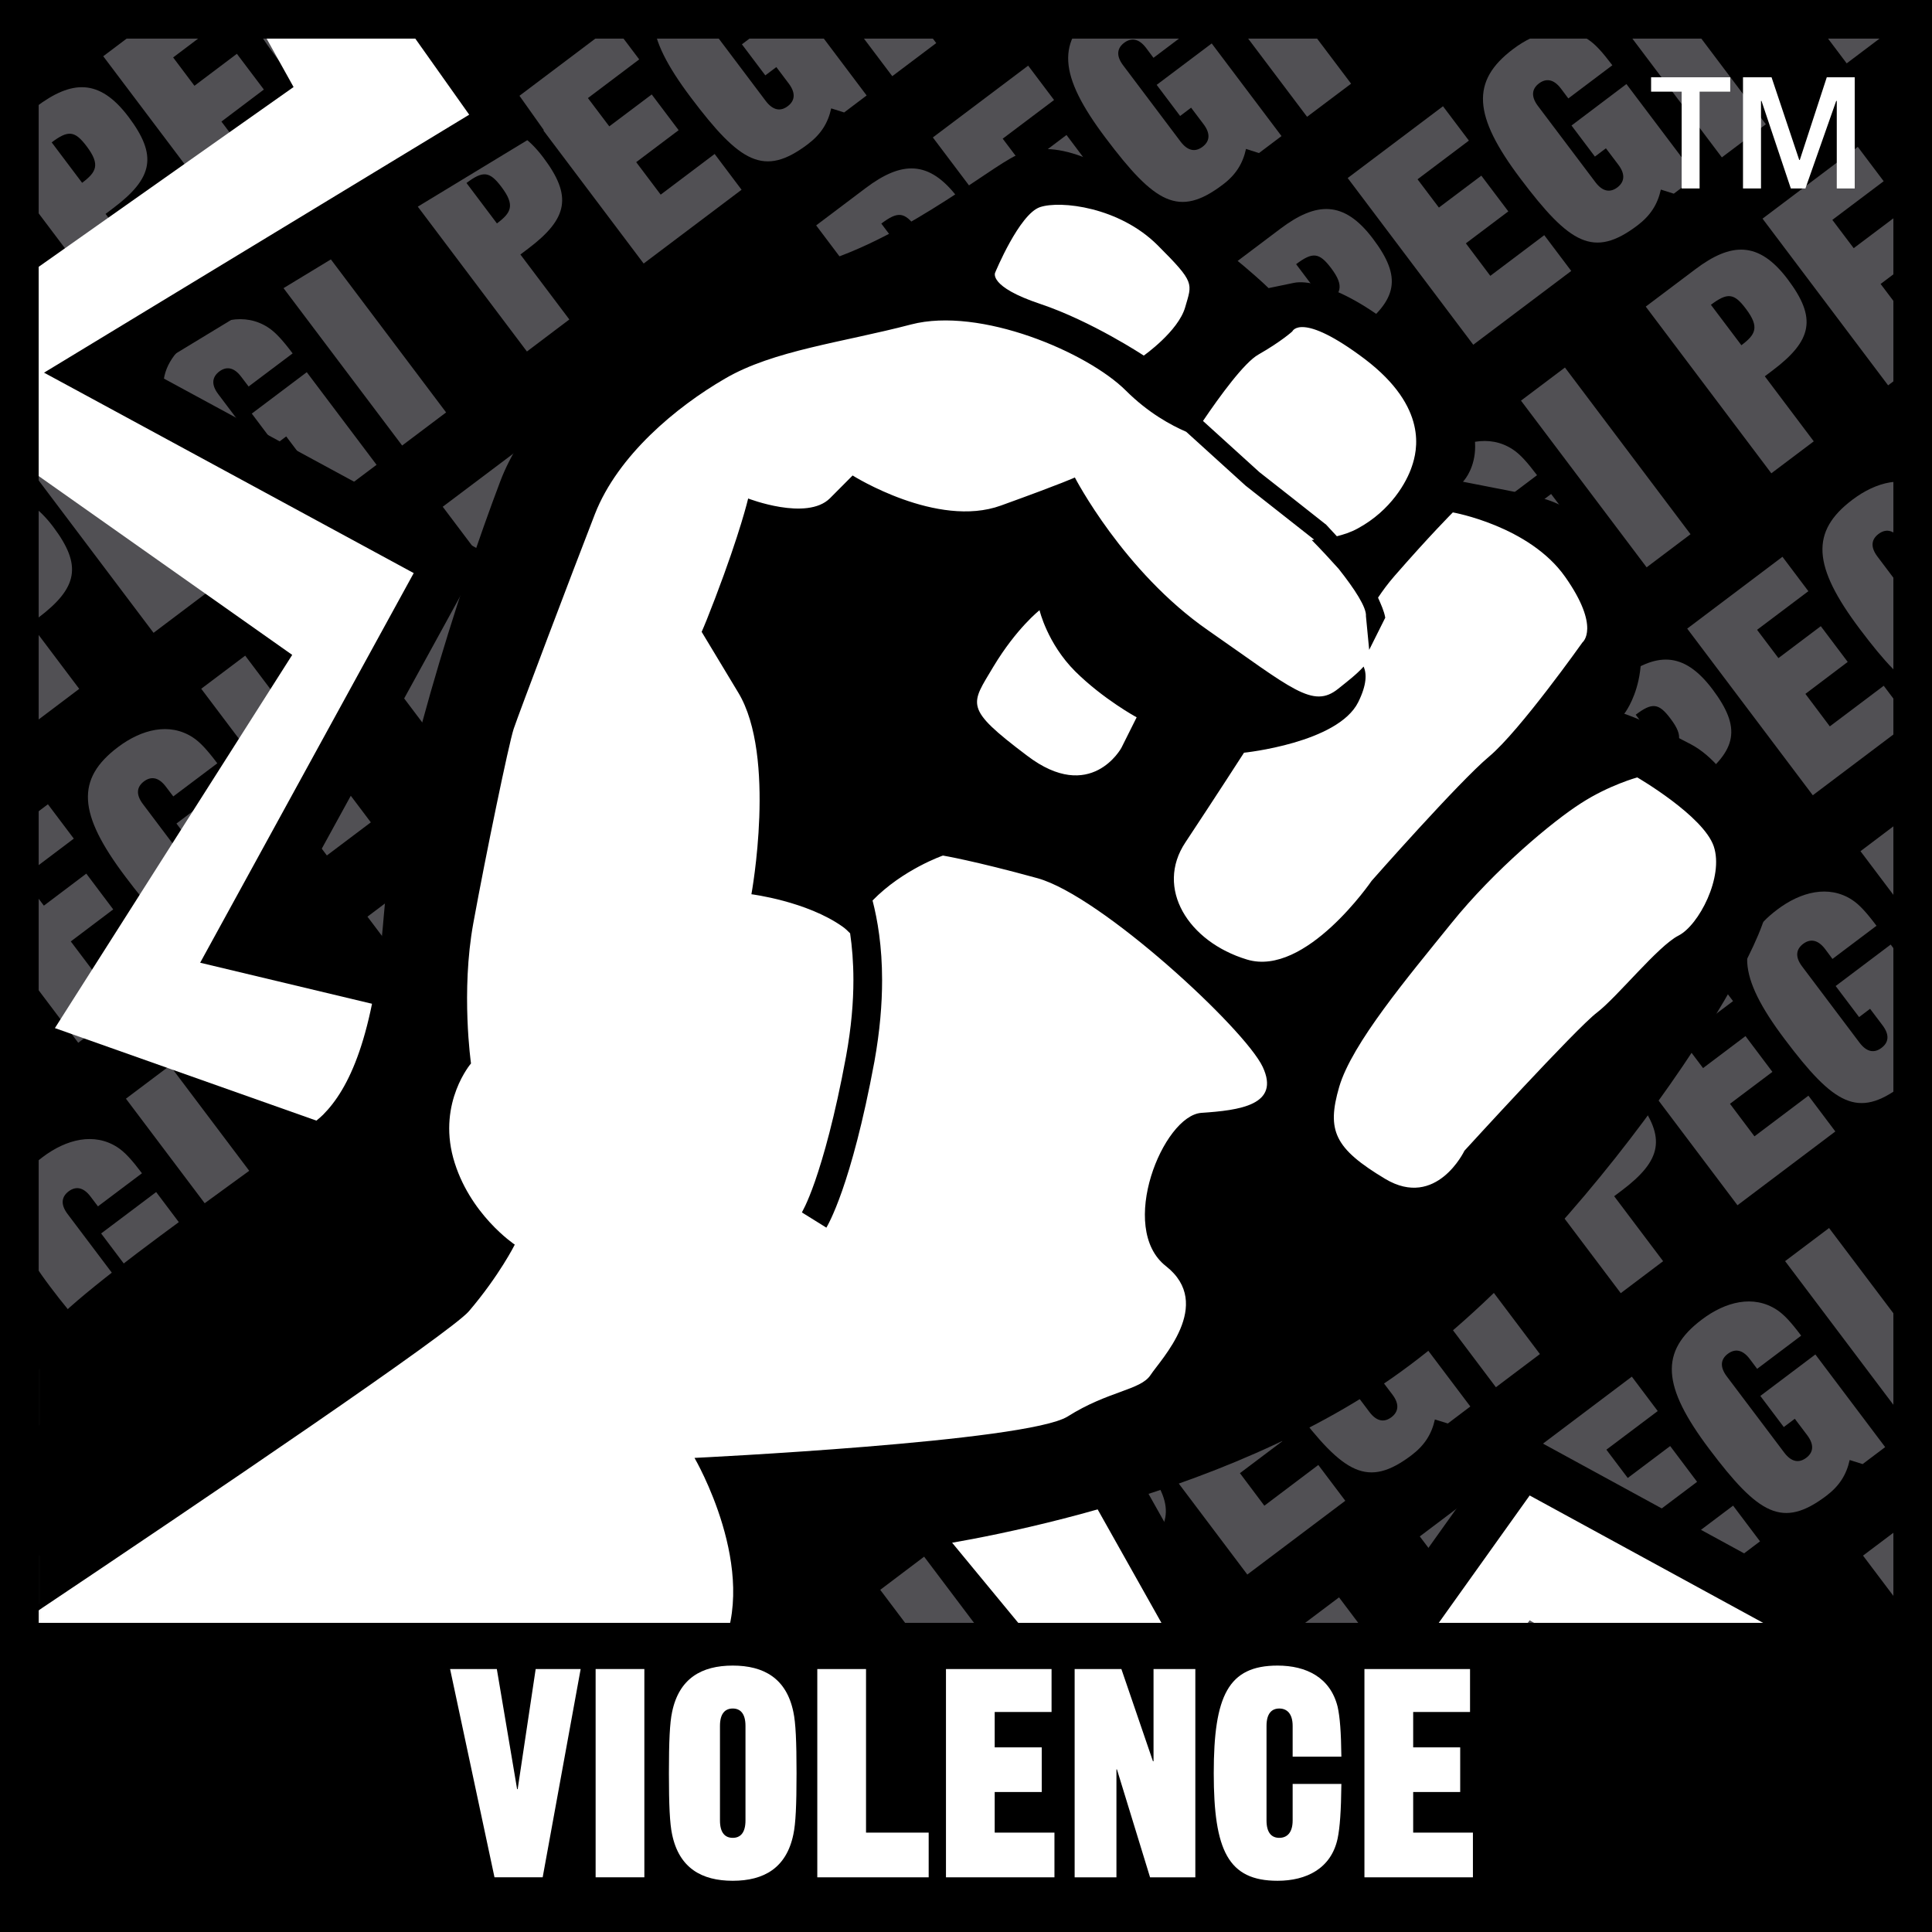 <svg width="166" height="166" viewBox="0 0 166 166" fill="none" xmlns="http://www.w3.org/2000/svg">
<rect x="0" y="0" width="166" height="166" fill="#808080" stroke="none"/>
<g clip-path="url(#clip0_14_507)">
<path d="M166 166H0V0H166V166Z" fill="black"/>
<path d="M0.015 33.959L2.689 31.943L0.015 28.395V33.959Z" fill="#515054"/>
<mask id="mask0_14_507" style="mask-type:luminance" maskUnits="userSpaceOnUse" x="0" y="0" width="166" height="166">
<path d="M0.014 166H165.99V0.024H0.014V166Z" fill="white"/>
</mask>
<g mask="url(#mask0_14_507)">
<path d="M7.056 15.708C8.271 14.791 8.647 14.166 7.446 12.57C6.421 11.214 5.86 11.17 4.44 12.233L7.056 15.708ZM9.637 26.713L-1.157 12.39L3.093 9.183C6.153 6.88 8.53 6.714 11.043 10.042C13.537 13.356 13.185 15.279 9.725 17.885L9.071 18.378L13.278 23.96L9.637 26.713Z" fill="#515054"/>
<path d="M19.665 19.151L8.87 4.833L17.059 -1.34L19.284 1.612L14.877 4.936L16.707 7.371L20.353 4.623L22.671 7.693L19.025 10.445L21.129 13.237L25.765 9.743L28.078 12.812L19.665 19.151Z" fill="#515054"/>
<path d="M30.15 5.184C30.794 6.043 31.458 6.077 32.043 5.638C32.629 5.199 32.775 4.55 32.131 3.691L31.062 2.276L30.116 2.988L28.105 0.314L32.829 -3.244L38.827 4.716L36.889 6.17L35.777 5.823C35.503 7.092 34.888 8.058 33.766 8.908C30.008 11.733 27.964 10.523 23.713 4.877C19.638 -0.53 19.443 -3.507 23.084 -6.255C25.109 -7.777 27.5 -8.392 29.506 -7.089C30.13 -6.684 30.74 -6.016 31.614 -4.859L27.832 -2.014L27.197 -2.848C26.553 -3.707 25.894 -3.737 25.309 -3.297C24.723 -2.858 24.572 -2.214 25.221 -1.36L30.15 5.184Z" fill="#515054"/>
<path d="M41.024 3.057L30.229 -11.266L34.011 -14.111L44.801 0.212L41.024 3.057Z" fill="#515054"/>
<path d="M0.585 50.931C1.8 50.013 2.175 49.389 0.975 47.793C-0.05 46.436 -0.611 46.392 -2.031 47.456L0.585 50.931ZM3.166 61.935L-7.629 47.612L-3.378 44.406C-0.318 42.098 2.058 41.937 4.572 45.265C7.065 48.579 6.714 50.501 3.249 53.107L2.6 53.6L6.807 59.188L3.166 61.935Z" fill="#515054"/>
</g>
<path d="M13.193 54.373L2.399 40.055L10.587 33.882L12.813 36.835L8.406 40.158L10.241 42.593L13.886 39.846L16.199 42.915L12.554 45.667L14.657 48.459L19.288 44.965L21.602 48.034L13.193 54.373Z" fill="#515054"/>
<mask id="mask1_14_507" style="mask-type:luminance" maskUnits="userSpaceOnUse" x="0" y="0" width="166" height="166">
<path d="M0.014 166H165.99V0.024H0.014V166Z" fill="white"/>
</mask>
<g mask="url(#mask1_14_507)">
<path d="M23.679 40.407C24.328 41.261 24.986 41.3 25.572 40.861C26.158 40.422 26.304 39.773 25.66 38.914L24.591 37.498L23.644 38.211L21.634 35.537L26.358 31.979L32.355 39.938L30.418 41.393L29.305 41.046C29.032 42.315 28.417 43.281 27.295 44.13C23.537 46.956 21.492 45.746 17.242 40.099C13.167 34.692 12.972 31.716 16.612 28.968C18.637 27.446 21.029 26.831 23.034 28.134C23.659 28.539 24.269 29.207 25.143 30.364L21.361 33.209L20.726 32.374C20.082 31.515 19.423 31.481 18.838 31.921C18.257 32.365 18.101 33.009 18.75 33.863L23.679 40.407Z" fill="#515054"/>
<path d="M34.553 38.28L23.758 23.957L27.54 21.107L38.33 35.435L34.553 38.28Z" fill="#515054"/>
<path d="M42.697 19.197C43.912 18.284 44.288 17.655 43.083 16.059C42.063 14.702 41.501 14.658 40.081 15.722L42.697 19.197ZM45.274 30.201L34.484 15.879L38.734 12.672C41.794 10.369 44.171 10.203 46.684 13.536C49.178 16.845 48.826 18.767 45.361 21.378L44.712 21.866L48.919 27.449L45.274 30.201Z" fill="#515054"/>
<path d="M55.303 22.643L44.513 8.32L52.697 2.152L54.922 5.104L50.515 8.427L52.35 10.858L55.996 8.115L58.309 11.185L54.663 13.932L56.767 16.724L61.403 13.229L63.716 16.304L55.303 22.643Z" fill="#515054"/>
<path d="M65.791 8.672C66.44 9.531 67.099 9.565 67.68 9.126C68.27 8.687 68.416 8.038 67.772 7.179L66.704 5.763L65.757 6.476L63.746 3.807L68.47 0.244L74.463 8.203L72.53 9.663L71.418 9.311C71.144 10.58 70.529 11.546 69.402 12.395C65.649 15.226 63.605 14.011 59.354 8.369C55.279 2.957 55.079 -0.019 58.725 -2.762C60.75 -4.289 63.141 -4.904 65.147 -3.601C65.771 -3.196 66.376 -2.528 67.25 -1.371L63.473 1.479L62.839 0.639C62.194 -0.22 61.535 -0.249 60.95 0.19C60.364 0.63 60.213 1.274 60.862 2.128L65.791 8.672Z" fill="#515054"/>
<path d="M76.665 6.546L65.87 -7.777L69.653 -10.622L80.442 3.701L76.665 6.546Z" fill="#515054"/>
<path d="M-5.887 86.152C-4.672 85.235 -4.296 84.61 -5.497 83.014C-6.521 81.653 -7.083 81.614 -8.498 82.678L-5.887 86.152ZM-3.305 97.157L-14.1 82.834L-9.85 79.628C-6.79 77.319 -4.413 77.158 -1.9 80.487C0.594 83.8 0.242 85.723 -3.222 88.329L-3.872 88.822L0.34 94.404L-3.305 97.157Z" fill="#515054"/>
<path d="M6.722 89.596L-4.073 75.277L4.116 69.104L6.341 72.056L1.934 75.38L3.769 77.815L7.415 75.063L9.728 78.137L6.082 80.889L8.186 83.676L12.822 80.182L15.135 83.256L6.722 89.596Z" fill="#515054"/>
<path d="M17.207 75.628C17.856 76.482 18.515 76.521 19.096 76.077C19.686 75.638 19.833 74.993 19.188 74.135L18.12 72.719L17.173 73.432L15.162 70.758L19.886 67.2L25.884 75.159L23.947 76.614L22.839 76.262C22.561 77.536 21.946 78.502 20.823 79.347C17.066 82.177 15.021 80.967 10.77 75.32C6.695 69.913 6.5 66.936 10.141 64.189C12.166 62.666 14.557 62.051 16.563 63.355C17.188 63.76 17.798 64.428 18.671 65.585L14.889 68.43L14.255 67.595C13.611 66.736 12.952 66.702 12.366 67.141C11.78 67.585 11.629 68.225 12.278 69.084L17.207 75.628Z" fill="#515054"/>
<path d="M28.085 73.502L17.29 59.179L21.067 56.334L31.862 70.657L28.085 73.502Z" fill="#515054"/>
<path d="M36.225 54.42C37.441 53.502 37.816 52.878 36.616 51.282C35.591 49.925 35.03 49.881 33.615 50.945L36.225 54.42ZM38.807 65.424L28.012 51.101L32.263 47.895C35.323 45.587 37.699 45.426 40.212 48.754C42.706 52.068 42.355 53.99 38.895 56.601L38.241 57.089L42.452 62.672L38.807 65.424Z" fill="#515054"/>
<path d="M48.834 57.863L38.04 43.54L46.233 37.372L48.454 40.324L44.047 43.647L45.882 46.083L49.528 43.33L51.841 46.405L48.195 49.157L50.299 51.944L54.935 48.449L57.248 51.524L48.834 57.863Z" fill="#515054"/>
<path d="M59.319 43.896C59.968 44.75 60.627 44.789 61.213 44.345C61.798 43.905 61.95 43.261 61.301 42.402L60.232 40.987L59.285 41.7L57.275 39.025L61.999 35.468L67.996 43.427L66.064 44.881L64.951 44.53C64.673 45.804 64.058 46.77 62.936 47.614C59.178 50.445 57.133 49.234 52.883 43.588C48.808 38.181 48.613 35.204 52.253 32.457C54.278 30.934 56.67 30.319 58.675 31.622C59.3 32.027 59.91 32.696 60.783 33.852L57.001 36.698L56.372 35.863C55.723 35.004 55.064 34.97 54.478 35.409C53.898 35.853 53.742 36.493 54.391 37.352L59.319 43.896Z" fill="#515054"/>
<path d="M70.194 41.768L59.399 27.445L63.181 24.595L73.976 38.923L70.194 41.768Z" fill="#515054"/>
<path d="M78.335 22.685C79.555 21.772 79.925 21.143 78.725 19.547C77.7 18.19 77.144 18.146 75.724 19.21L78.335 22.685ZM80.916 33.689L70.126 19.366L74.377 16.16C77.437 13.857 79.813 13.691 82.322 17.024C84.82 20.332 84.469 22.255 80.999 24.861L80.35 25.354L84.561 30.937L80.916 33.689Z" fill="#515054"/>
<path d="M90.947 26.132L80.152 11.809L88.341 5.64L90.566 8.593L86.154 11.916L87.989 14.347L91.635 11.599L93.948 14.674L90.302 17.421L92.411 20.207L97.042 16.718L99.355 19.793L90.947 26.132Z" fill="#515054"/>
<path d="M101.432 12.161C102.081 13.02 102.735 13.054 103.321 12.615C103.911 12.175 104.058 11.526 103.409 10.668L102.34 9.252L101.398 9.965L99.383 7.291L104.112 3.733L110.109 11.692L108.172 13.152L107.059 12.795C106.781 14.069 106.171 15.035 105.044 15.879C101.291 18.71 99.246 17.5 94.996 11.853C90.921 6.446 90.721 3.469 94.366 0.722C96.386 -0.801 98.778 -1.416 100.783 -0.113C101.413 0.293 102.018 0.961 102.892 2.118L99.109 4.968L98.48 4.128C97.836 3.269 97.172 3.24 96.587 3.679C96.006 4.118 95.855 4.763 96.504 5.617L101.432 12.161Z" fill="#515054"/>
<path d="M112.306 10.035L101.511 -4.288L105.289 -7.133L116.088 7.19L112.306 10.035Z" fill="#515054"/>
<path d="M120.451 -9.049C121.661 -9.962 122.042 -10.591 120.841 -12.187C119.817 -13.544 119.25 -13.588 117.84 -12.524L120.451 -9.049ZM123.033 1.955L112.233 -12.368L116.488 -15.574C119.548 -17.878 121.925 -18.043 124.438 -14.71C126.927 -11.402 126.58 -9.479 123.115 -6.873L122.462 -6.38L126.678 -0.792L123.033 1.955Z" fill="#515054"/>
<path d="M0.251 124.818L-10.539 110.495L-2.35 104.327L-0.13 107.279L-4.537 110.603L-2.702 113.038L0.944 110.29L3.257 113.36L-0.389 116.112L1.715 118.904L6.351 115.41L8.664 118.479L0.251 124.818Z" fill="#515054"/>
<path d="M10.739 110.851C11.383 111.705 12.042 111.744 12.627 111.305C13.213 110.866 13.364 110.217 12.715 109.358L11.652 107.943L10.705 108.655L8.689 105.981L13.418 102.423L19.411 110.383L17.478 111.837L16.366 111.49C16.087 112.759 15.477 113.725 14.35 114.575C10.597 117.4 8.553 116.19 4.302 110.544C0.222 105.137 0.027 102.16 3.673 99.412C5.693 97.89 8.089 97.275 10.095 98.578C10.719 98.983 11.325 99.651 12.198 100.808L8.416 103.653L7.786 102.819C7.142 101.96 6.483 101.925 5.893 102.365C5.312 102.809 5.161 103.453 5.805 104.307L10.739 110.851Z" fill="#515054"/>
<path d="M21.61 108.723L10.82 94.4L14.602 91.555L25.392 105.878L21.61 108.723Z" fill="#515054"/>
<path d="M29.757 89.641C30.972 88.723 31.348 88.098 30.142 86.503C29.122 85.146 28.556 85.102 27.141 86.166L29.757 89.641ZM32.334 100.645L21.544 86.322L25.794 83.116C28.854 80.808 31.231 80.647 33.744 83.975C36.238 87.288 35.886 89.211 32.421 91.822L31.772 92.31L35.979 97.893L32.334 100.645Z" fill="#515054"/>
<path d="M42.363 93.084L31.573 78.761L39.757 72.592L41.982 75.545L37.575 78.868L39.41 81.303L43.056 78.556L45.369 81.625L41.723 84.378L43.827 87.169L48.463 83.675L50.776 86.745L42.363 93.084Z" fill="#515054"/>
<path d="M52.851 79.117C53.495 79.971 54.159 80.01 54.739 79.571C55.33 79.132 55.476 78.483 54.827 77.624L53.764 76.209L52.817 76.921L50.801 74.247L55.53 70.689L61.523 78.649L59.59 80.103L58.478 79.757C58.199 81.025 57.589 81.992 56.462 82.841C52.709 85.666 50.665 84.456 46.414 78.81C42.334 73.403 42.139 70.426 45.785 67.678C47.81 66.156 50.201 65.541 52.207 66.844C52.831 67.249 53.437 67.918 54.31 69.074L50.528 71.919L49.898 71.085C49.254 70.226 48.596 70.192 48.01 70.631C47.424 71.075 47.273 71.719 47.922 72.573L52.851 79.117Z" fill="#515054"/>
<path d="M63.723 76.99L52.933 62.667L56.71 59.822L67.505 74.145L63.723 76.99Z" fill="#515054"/>
<path d="M71.87 57.909C73.08 56.996 73.461 56.367 72.255 54.771C71.236 53.414 70.669 53.37 69.254 54.434L71.87 57.909ZM74.447 68.913L63.652 54.59L67.907 51.384C70.967 49.081 73.344 48.915 75.852 52.248C78.346 55.556 77.999 57.479 74.534 60.09L73.885 60.578L78.087 66.161L74.447 68.913Z" fill="#515054"/>
<path d="M84.476 61.355L73.681 47.032L81.87 40.858L84.095 43.816L79.683 47.139L81.518 49.569L85.164 46.827L87.477 49.896L83.831 52.644L85.935 55.435L90.571 51.941L92.884 55.016L84.476 61.355Z" fill="#515054"/>
<path d="M94.96 47.384C95.609 48.243 96.268 48.277 96.854 47.838C97.439 47.399 97.586 46.75 96.937 45.891L95.873 44.476L94.926 45.188L92.911 42.519L97.64 38.956L103.637 46.916L101.7 48.375L100.587 48.023C100.309 49.292 99.699 50.258 98.572 51.108C94.819 53.938 92.774 52.723 88.524 47.082C84.449 41.67 84.249 38.693 87.894 35.95C89.915 34.423 92.311 33.808 94.316 35.111C94.941 35.516 95.551 36.184 96.42 37.341L92.638 40.191L92.008 39.352C91.364 38.493 90.705 38.463 90.119 38.903C89.534 39.342 89.382 39.986 90.032 40.84L94.96 47.384Z" fill="#515054"/>
<path d="M105.835 45.257L95.045 30.934L98.817 28.089L109.617 42.412L105.835 45.257Z" fill="#515054"/>
<path d="M113.98 26.174C115.19 25.261 115.571 24.631 114.37 23.036C113.345 21.679 112.779 21.635 111.364 22.699L113.98 26.174ZM116.561 37.178L105.762 22.855L110.017 19.649C113.077 17.345 115.458 17.18 117.967 20.513C120.465 23.821 120.109 25.744 116.644 28.355L115.995 28.843L120.207 34.426L116.561 37.178Z" fill="#515054"/>
<path d="M126.585 29.62L115.795 15.297L123.984 9.129L126.209 12.081L121.797 15.405L123.632 17.835L127.278 15.092L129.596 18.162L125.95 20.909L128.049 23.701L132.685 20.206L135.003 23.281L126.585 29.62Z" fill="#515054"/>
<path d="M137.076 15.65C137.72 16.509 138.379 16.543 138.964 16.104C139.545 15.665 139.701 15.016 139.052 14.157L137.983 12.742L137.037 13.454L135.026 10.785L139.745 7.222L145.748 15.181L143.815 16.641L142.702 16.289C142.424 17.558 141.809 18.524 140.687 19.373C136.934 22.204 134.889 20.989 130.639 15.347C126.559 9.935 126.364 6.959 130.009 4.216C132.03 2.689 134.426 2.074 136.427 3.377C137.056 3.782 137.661 4.45 138.535 5.607L134.753 8.457L134.123 7.617C133.479 6.759 132.815 6.729 132.23 7.168C131.649 7.608 131.498 8.252 132.142 9.106L137.076 15.65Z" fill="#515054"/>
<path d="M147.943 13.522L137.153 -0.801L140.935 -3.646L151.725 10.677L147.943 13.522Z" fill="#515054"/>
<path d="M156.088 -5.561C157.308 -6.473 157.684 -7.103 156.479 -8.694C155.459 -10.055 154.898 -10.099 153.478 -9.03L156.088 -5.561ZM158.67 5.444L147.88 -8.879L152.126 -12.085C155.186 -14.384 157.567 -14.555 160.075 -11.222C162.574 -7.913 162.223 -5.99 158.753 -3.379L158.104 -2.886L162.315 2.696L158.67 5.444Z" fill="#515054"/>
<path d="M-6.217 160.041L-17.012 145.718L-8.823 139.549L-6.598 142.502L-11.009 145.825L-9.175 148.26L-5.529 145.513L-3.216 148.582L-6.861 151.33L-4.753 154.121L-0.122 150.632L2.191 153.702L-6.217 160.041Z" fill="#515054"/>
<path d="M4.268 146.074C4.912 146.928 5.57 146.967 6.156 146.523C6.742 146.084 6.893 145.439 6.244 144.581L5.18 143.165L4.233 143.878L2.218 141.204L6.942 137.646L12.939 145.605L11.007 147.06L9.894 146.713C9.616 147.982 9.006 148.948 7.879 149.792C4.126 152.623 2.081 151.413 -2.169 145.766C-6.249 140.359 -6.444 137.383 -2.799 134.635C-0.778 133.112 1.618 132.498 3.623 133.801C4.248 134.206 4.853 134.874 5.727 136.031L1.945 138.876L1.315 138.041C0.671 137.182 0.012 137.148 -0.578 137.587C-1.159 138.032 -1.31 138.676 -0.661 139.53L4.268 146.074Z" fill="#515054"/>
<path d="M15.142 143.947L4.347 129.624L8.129 126.774L18.924 141.102L15.142 143.947Z" fill="#515054"/>
<path d="M23.286 124.864C24.501 123.946 24.877 123.322 23.672 121.726C22.652 120.369 22.086 120.325 20.67 121.389L23.286 124.864ZM25.863 135.868L15.068 121.545L19.323 118.339C22.383 116.031 24.76 115.87 27.268 119.198C29.767 122.512 29.415 124.434 25.951 127.04L25.302 127.533L29.508 133.116L25.863 135.868Z" fill="#515054"/>
<path d="M35.894 128.307L25.099 113.984L33.288 107.816L35.513 110.768L31.102 114.092L32.937 116.527L36.582 113.779L38.895 116.849L35.255 119.596L37.358 122.393L41.989 118.898L44.302 121.968L35.894 128.307Z" fill="#515054"/>
<path d="M46.38 114.34C47.024 115.194 47.683 115.233 48.269 114.789C48.854 114.35 49.005 113.705 48.356 112.846L47.293 111.431L46.346 112.139L44.33 109.469L49.059 105.912L55.057 113.871L53.119 115.326L52.007 114.979C51.728 116.248 51.118 117.214 49.991 118.058C46.239 120.889 44.194 119.679 39.943 114.032C35.864 108.625 35.668 105.648 39.314 102.901C41.339 101.378 43.73 100.763 45.736 102.066C46.361 102.471 46.966 103.14 47.839 104.297L44.057 107.142L43.432 106.307C42.783 105.448 42.125 105.414 41.534 105.853C40.953 106.297 40.802 106.942 41.451 107.796L46.38 114.34Z" fill="#515054"/>
<path d="M57.254 112.213L46.459 97.89L50.242 95.045L61.036 109.368L57.254 112.213Z" fill="#515054"/>
<path d="M65.399 93.129C66.614 92.212 66.99 91.587 65.784 89.991C64.764 88.635 64.203 88.591 62.783 89.655L65.399 93.129ZM67.98 104.134L57.185 89.811L61.436 86.605C64.496 84.296 66.872 84.135 69.381 87.463C71.879 90.777 71.528 92.7 68.063 95.306L67.414 95.799L71.621 101.381L67.98 104.134Z" fill="#515054"/>
<path d="M78.004 96.573L67.215 82.249L75.398 76.081L77.624 79.034L73.217 82.357L75.052 84.792L78.692 82.045L81.005 85.114L77.365 87.862L79.468 90.658L84.1 87.164L86.422 90.233L78.004 96.573Z" fill="#515054"/>
<path d="M88.489 82.605C89.138 83.459 89.797 83.498 90.382 83.054C90.968 82.615 91.115 81.971 90.475 81.112L89.402 79.697L88.455 80.409L86.444 77.735L91.168 74.177L97.166 82.137L95.233 83.591L94.116 83.245C93.838 84.513 93.228 85.48 92.1 86.324C88.348 89.154 86.303 87.944 82.052 82.298C77.977 76.891 77.782 73.914 81.423 71.166C83.453 69.644 85.844 69.029 87.845 70.332C88.47 70.737 89.08 71.406 89.948 72.562L86.176 75.407L85.537 74.573C84.897 73.714 84.234 73.68 83.653 74.119C83.062 74.563 82.911 75.207 83.56 76.061L88.489 82.605Z" fill="#515054"/>
<path d="M99.364 80.478L88.574 66.155L92.346 63.31L103.146 77.633L99.364 80.478Z" fill="#515054"/>
<path d="M107.508 61.397C108.723 60.484 109.098 59.855 107.898 58.259C106.873 56.902 106.307 56.858 104.897 57.922L107.508 61.397ZM110.089 72.401L99.29 58.078L103.545 54.872C106.605 52.569 108.986 52.403 111.495 55.736C113.993 59.044 113.637 60.967 110.172 63.573L109.523 64.066L113.735 69.649L110.089 72.401Z" fill="#515054"/>
<path d="M120.113 64.844L109.323 50.52L117.512 44.352L119.737 47.305L115.326 50.628L117.161 53.058L120.806 50.316L123.124 53.385L119.479 56.133L121.577 58.924L126.213 55.43L128.531 58.504L120.113 64.844Z" fill="#515054"/>
<path d="M130.605 50.872C131.25 51.731 131.908 51.765 132.494 51.326C133.075 50.887 133.231 50.238 132.582 49.379L131.513 47.964L130.566 48.676L128.556 46.002L133.275 42.444L139.272 50.404L137.345 51.863L136.232 51.511C135.954 52.78 135.339 53.747 134.217 54.591C130.464 57.421 128.419 56.211 124.169 50.565C120.089 45.158 119.894 42.181 123.539 39.433C125.559 37.911 127.951 37.296 129.956 38.599C130.586 39.004 131.191 39.672 132.064 40.829L128.282 43.679L127.653 42.84C127.009 41.981 126.345 41.952 125.759 42.391C125.179 42.83 125.027 43.474 125.672 44.328L130.605 50.872Z" fill="#515054"/>
<path d="M141.48 48.746L130.685 34.423L134.462 31.578L145.252 45.901L141.48 48.746Z" fill="#515054"/>
<path d="M149.623 29.663C150.834 28.75 151.214 28.121 150.004 26.525C148.989 25.168 148.423 25.124 147.003 26.188L149.623 29.663ZM152.195 40.667L141.405 26.344L145.661 23.138C148.716 20.835 151.097 20.669 153.606 24.002C156.099 27.311 155.753 29.233 152.288 31.839L151.634 32.332L155.841 37.92L152.195 40.667Z" fill="#515054"/>
<path d="M162.229 33.109L151.439 18.786L159.623 12.617L161.848 15.57L157.437 18.893L159.272 21.324L162.917 18.581L165.23 21.651L161.585 24.398L163.693 27.189L168.324 23.695L170.637 26.77L162.229 33.109Z" fill="#515054"/>
<path d="M172.714 19.138C173.363 19.997 174.022 20.031 174.607 19.592C175.193 19.153 175.34 18.503 174.69 17.645L173.627 16.229L172.68 16.942L170.664 14.268L175.393 10.71L181.391 18.669L179.453 20.129L178.341 19.777C178.063 21.046 177.453 22.012 176.325 22.861C172.573 25.687 170.528 24.477 166.277 18.831C162.202 13.423 162.002 10.447 165.648 7.699C167.668 6.177 170.069 5.562 172.07 6.865C172.695 7.27 173.305 7.938 174.173 9.095L170.391 11.945L169.762 11.105C169.117 10.246 168.459 10.217 167.868 10.656C167.287 11.096 167.136 11.74 167.785 12.594L172.714 19.138Z" fill="#515054"/>
<path d="M8.67 179.169L-2.124 164.846L1.658 161.997L12.447 176.324L8.67 179.169Z" fill="#515054"/>
<path d="M16.815 160.087C18.03 159.169 18.405 158.544 17.205 156.949C16.18 155.592 15.619 155.548 14.204 156.612L16.815 160.087ZM19.391 171.091L8.601 156.768L12.852 153.562C15.912 151.259 18.288 151.093 20.802 154.421C23.295 157.734 22.944 159.657 19.479 162.263L18.83 162.756L23.037 168.339L19.391 171.091Z" fill="#515054"/>
<path d="M29.424 163.53L18.629 149.212L26.818 143.038L29.043 145.991L24.636 149.314L26.471 151.749L30.117 149.002L32.43 152.071L28.784 154.819L30.888 157.61L35.519 154.121L37.832 157.191L29.424 163.53Z" fill="#515054"/>
<path d="M39.908 149.562C40.557 150.421 41.216 150.455 41.797 150.016C42.388 149.577 42.534 148.928 41.89 148.069L40.821 146.654L39.874 147.366L37.864 144.692L42.588 141.134L48.585 149.094L46.648 150.548L45.535 150.202C45.262 151.47 44.647 152.437 43.525 153.286C39.767 156.111 37.722 154.901 33.472 149.255C29.397 143.848 29.202 140.871 32.842 138.123C34.867 136.601 37.259 135.986 39.264 137.289C39.889 137.694 40.499 138.363 41.373 139.519L37.59 142.364L36.956 141.53C36.312 140.671 35.653 140.642 35.067 141.081C34.482 141.52 34.331 142.164 34.98 143.018L39.908 149.562Z" fill="#515054"/>
<path d="M50.783 147.436L39.988 133.113L43.77 130.263L54.565 144.59L50.783 147.436Z" fill="#515054"/>
<path d="M58.927 128.352C60.142 127.434 60.518 126.81 59.317 125.214C58.293 123.857 57.731 123.813 56.316 124.877L58.927 128.352ZM61.509 139.356L50.714 125.033L54.964 121.827C58.024 119.524 60.401 119.358 62.914 122.686C65.408 126 65.056 127.922 61.592 130.528L60.943 131.021L65.149 136.604L61.509 139.356Z" fill="#515054"/>
<path d="M71.536 131.795L60.741 117.477L68.93 111.304L71.155 114.256L66.748 117.58L68.583 120.015L72.224 117.267L74.542 120.337L70.897 123.085L73 125.876L77.631 122.387L79.944 125.456L71.536 131.795Z" fill="#515054"/>
<path d="M82.018 117.828C82.667 118.687 83.326 118.721 83.912 118.281C84.497 117.842 84.644 117.193 84.004 116.334L82.931 114.919L81.984 115.632L79.973 112.957L84.697 109.4L90.695 117.359L88.762 118.813L87.645 118.467C87.376 119.736 86.757 120.702 85.634 121.551C81.876 124.377 79.832 123.166 75.581 117.52C71.511 112.113 71.311 109.136 74.957 106.389C76.982 104.866 79.373 104.251 81.374 105.554C81.999 105.959 82.609 106.628 83.482 107.784L79.705 110.63L79.066 109.795C78.426 108.936 77.767 108.907 77.182 109.346C76.596 109.785 76.445 110.429 77.094 111.283L82.018 117.828Z" fill="#515054"/>
<path d="M92.892 115.701L82.102 101.378L85.885 98.533L96.674 112.856L92.892 115.701Z" fill="#515054"/>
<path d="M101.036 96.618C102.256 95.706 102.627 95.076 101.426 93.48C100.402 92.124 99.84 92.08 98.425 93.143L101.036 96.618ZM103.618 107.623L92.828 93.3L97.073 90.093C100.133 87.795 102.515 87.624 105.023 90.957C107.522 94.266 107.17 96.189 103.701 98.799L103.051 99.287L107.263 104.87L103.618 107.623Z" fill="#515054"/>
<path d="M113.642 100.064L102.853 85.746L111.041 79.573L113.267 82.525L108.855 85.849L110.69 88.279L114.335 85.536L116.648 88.606L113.008 91.353L115.106 94.145L119.742 90.651L122.06 93.725L113.642 100.064Z" fill="#515054"/>
<path d="M124.133 86.093C124.782 86.957 125.436 86.986 126.022 86.547C126.612 86.108 126.759 85.459 126.11 84.6L125.041 83.185L124.099 83.897L122.084 81.228L126.813 77.665L132.805 85.625L130.873 87.084L129.76 86.732C129.482 88.001 128.867 88.968 127.745 89.817C123.992 92.647 121.947 91.432 117.697 85.79C113.622 80.379 113.422 77.407 117.067 74.659C119.087 73.132 121.484 72.517 123.484 73.82C124.114 74.225 124.719 74.893 125.593 76.05L121.81 78.9L121.181 78.061C120.537 77.202 119.873 77.172 119.288 77.612C118.707 78.051 118.555 78.695 119.205 79.554L124.133 86.093Z" fill="#515054"/>
<path d="M135.008 83.967L124.213 69.644L127.99 66.799L138.78 81.122L135.008 83.967Z" fill="#515054"/>
<path d="M143.152 64.885C144.363 63.972 144.743 63.343 143.533 61.747C142.518 60.39 141.952 60.346 140.542 61.41L143.152 64.885ZM145.724 75.885L134.934 61.566L139.19 58.36C142.25 56.062 144.626 55.891 147.139 59.224C149.628 62.533 149.282 64.455 145.817 67.066L145.163 67.554L149.37 73.137L145.724 75.885Z" fill="#515054"/>
<path d="M155.757 68.33L144.967 54.012L153.151 47.839L155.377 50.796L150.97 54.115L152.805 56.545L156.445 53.802L158.758 56.872L155.123 59.619L157.221 62.411L161.852 58.922L164.166 61.991L155.757 68.33Z" fill="#515054"/>
<path d="M166.242 54.361C166.891 55.225 167.55 55.254 168.136 54.815C168.721 54.376 168.868 53.727 168.228 52.868L167.155 51.452L166.208 52.165L164.197 49.495L168.921 45.933L174.919 53.892L172.981 55.352L171.869 55C171.6 56.269 170.981 57.235 169.858 58.084C166.101 60.915 164.056 59.7 159.805 54.058C155.73 48.646 155.53 45.669 159.176 42.927C161.206 41.4 163.597 40.785 165.598 42.088C166.223 42.493 166.833 43.161 167.701 44.318L163.929 47.168L163.29 46.328C162.65 45.469 161.987 45.44 161.406 45.879C160.82 46.319 160.664 46.963 161.313 47.822L166.242 54.361Z" fill="#515054"/>
<path d="M52.453 163.575C53.668 162.662 54.044 162.033 52.843 160.437C51.818 159.08 51.257 159.036 49.842 160.105L52.453 163.575ZM55.034 174.579L44.24 160.256L48.495 157.05C51.55 154.747 53.931 154.581 56.44 157.914C58.938 161.223 58.582 163.145 55.122 165.756L54.468 166.249L58.68 171.832L55.034 174.579Z" fill="#515054"/>
<path d="M65.062 167.021L54.267 152.699L62.456 146.53L64.681 149.483L60.274 152.806L62.109 155.241L65.75 152.494L68.068 155.563L64.422 158.311L66.526 161.102L71.162 157.608L73.475 160.682L65.062 167.021Z" fill="#515054"/>
<path d="M75.55 153.051C76.194 153.91 76.853 153.944 77.439 153.505C78.024 153.066 78.171 152.417 77.527 151.558L76.463 150.147L75.516 150.855L73.501 148.186L78.224 144.623L84.222 152.583L82.29 154.042L81.177 153.695C80.899 154.959 80.289 155.925 79.156 156.775C75.404 159.605 73.364 158.39 69.109 152.749C65.034 147.337 64.838 144.36 68.484 141.617C70.504 140.09 72.9 139.475 74.906 140.778C75.531 141.183 76.136 141.851 77.009 143.008L73.227 145.858L72.598 145.019C71.954 144.16 71.295 144.13 70.704 144.57C70.124 145.009 69.972 145.653 70.616 146.507L75.55 153.051Z" fill="#515054"/>
<path d="M86.421 150.924L75.631 136.601L79.403 133.751L90.203 148.079L86.421 150.924Z" fill="#515054"/>
<path d="M94.565 131.84C95.775 130.928 96.156 130.298 94.956 128.702C93.931 127.346 93.365 127.302 91.954 128.37L94.565 131.84ZM97.147 142.845L86.352 128.522L90.603 125.316C93.662 123.012 96.044 122.846 98.552 126.179C101.051 129.488 100.694 131.411 97.23 134.022L96.576 134.514L100.792 140.097L97.147 142.845Z" fill="#515054"/>
<path d="M107.171 135.287L96.381 120.964L104.57 114.796L106.795 117.748L102.383 121.072L104.218 123.507L107.864 120.759L110.182 123.829L106.536 126.576L108.635 129.372L113.271 125.873L115.589 128.948L107.171 135.287Z" fill="#515054"/>
<path d="M117.661 121.317C118.306 122.176 118.964 122.21 119.55 121.771C120.131 121.332 120.287 120.683 119.638 119.824L118.569 118.413L117.622 119.121L115.612 116.452L120.331 112.889L126.333 120.848L124.401 122.308L123.288 121.961C123.01 123.225 122.395 124.191 121.273 125.04C117.52 127.871 115.475 126.656 111.225 121.014C107.145 115.602 106.95 112.626 110.595 109.883C112.615 108.356 115.012 107.741 117.012 109.044C117.642 109.449 118.247 110.117 119.121 111.274L115.338 114.124L114.709 113.284C114.065 112.426 113.401 112.396 112.815 112.835C112.235 113.275 112.083 113.919 112.728 114.773L117.661 121.317Z" fill="#515054"/>
<path d="M128.53 119.193L117.74 104.87L121.522 102.02L132.312 116.343L128.53 119.193Z" fill="#515054"/>
<path d="M136.681 100.106C137.896 99.193 138.271 98.564 137.061 96.968C136.046 95.611 135.48 95.567 134.06 96.636L136.681 100.106ZM139.257 111.11L128.463 96.787L132.713 93.581C135.773 91.283 138.154 91.112 140.663 94.445C143.156 97.758 142.81 99.676 139.34 102.292L138.691 102.78L142.898 108.363L139.257 111.11Z" fill="#515054"/>
<path d="M149.286 103.556L138.491 89.233L146.68 83.065L148.905 86.017L144.494 89.335L146.329 91.771L149.974 89.023L152.287 92.097L148.642 94.84L150.745 97.636L155.381 94.142L157.694 97.217L149.286 103.556Z" fill="#515054"/>
<path d="M159.772 89.586C160.421 90.445 161.075 90.479 161.66 90.035C162.251 89.596 162.397 88.951 161.748 88.093L160.679 86.677L159.737 87.39L157.722 84.721L162.451 81.158L168.448 89.117L166.511 90.576L165.398 90.225C165.12 91.494 164.51 92.46 163.383 93.305C159.63 96.14 157.585 94.925 153.335 89.278C149.26 83.871 149.06 80.894 152.705 78.152C154.726 76.624 157.122 76.01 159.127 77.312C159.752 77.718 160.362 78.386 161.231 79.543L157.449 82.393L156.824 81.553C156.175 80.694 155.511 80.66 154.926 81.1C154.345 81.544 154.194 82.183 154.843 83.042L159.772 89.586Z" fill="#515054"/>
<path d="M170.646 87.459L159.856 73.136L163.628 70.286L174.428 84.609L170.646 87.459Z" fill="#515054"/>
<path d="M88.094 167.064C89.304 166.151 89.684 165.521 88.484 163.926C87.459 162.569 86.893 162.525 85.483 163.594L88.094 167.064ZM90.675 178.068L79.876 163.745L84.131 160.539C87.191 158.236 89.572 158.07 92.081 161.403C94.579 164.711 94.228 166.634 90.758 169.245L90.109 169.733L94.321 175.321L90.675 178.068Z" fill="#515054"/>
<path d="M100.699 170.51L89.909 156.187L98.098 150.019L100.324 152.971L95.912 156.295L97.747 158.725L101.392 155.977L103.705 159.052L100.065 161.799L102.163 164.591L106.799 161.097L109.117 164.171L100.699 170.51Z" fill="#515054"/>
<path d="M111.191 156.54C111.835 157.398 112.494 157.433 113.08 156.993C113.67 156.554 113.816 155.905 113.167 155.046L112.099 153.636L111.157 154.344L109.141 151.674L113.86 148.112L119.863 156.071L117.93 157.53L116.818 157.179C116.54 158.448 115.925 159.414 114.802 160.263C111.049 163.089 109.005 161.878 104.754 156.237C100.679 150.825 100.479 147.853 104.125 145.106C106.145 143.578 108.541 142.963 110.542 144.266C111.172 144.671 111.777 145.34 112.65 146.496L108.868 149.346L108.239 148.507C107.594 147.648 106.931 147.619 106.345 148.058C105.764 148.497 105.613 149.141 106.257 149.995L111.191 156.54Z" fill="#515054"/>
<path d="M122.058 154.416L111.269 140.093L115.051 137.248L125.84 151.566L122.058 154.416Z" fill="#515054"/>
<path d="M130.209 135.329C131.424 134.417 131.8 133.787 130.59 132.192C129.575 130.835 129.009 130.791 127.589 131.86L130.209 135.329ZM132.786 146.334L121.991 132.011L126.242 128.805C129.301 126.506 131.683 126.336 134.191 129.669C136.685 132.982 136.339 134.9 132.874 137.511L132.22 137.999L136.426 143.587L132.786 146.334Z" fill="#515054"/>
<path d="M142.815 138.779L132.02 124.456L140.209 118.283L142.434 121.24L138.023 124.559L139.858 126.989L143.503 124.246L145.816 127.321L142.171 130.064L144.279 132.855L148.91 129.366L151.223 132.435L142.815 138.779Z" fill="#515054"/>
<path d="M153.3 124.805C153.949 125.669 154.607 125.698 155.193 125.259C155.779 124.82 155.925 124.176 155.276 123.312L154.212 121.902L153.265 122.614L151.25 119.94L155.979 116.377L161.976 124.337L160.039 125.796L158.926 125.445C158.648 126.713 158.038 127.68 156.911 128.529C153.158 131.359 151.113 130.144 146.863 124.503C142.788 119.091 142.588 116.114 146.233 113.371C148.254 111.844 150.65 111.229 152.655 112.532C153.28 112.937 153.89 113.606 154.759 114.762L150.977 117.612L150.347 116.773C149.703 115.914 149.039 115.885 148.454 116.324C147.873 116.763 147.722 117.407 148.371 118.266L153.3 124.805Z" fill="#515054"/>
<path d="M164.174 122.681L153.379 108.358L157.156 105.513L167.956 119.831L164.174 122.681Z" fill="#515054"/>
<path d="M172.319 103.595C173.534 102.682 173.909 102.053 172.709 100.457C171.684 99.1 171.118 99.056 169.708 100.125L172.319 103.595ZM174.9 114.599L164.101 100.276L168.356 97.07C171.416 94.772 173.797 94.601 176.306 97.934C178.794 101.248 178.453 103.165 174.983 105.776L174.334 106.264L178.546 111.852L174.9 114.599Z" fill="#515054"/>
<path d="M126.176 168.714C127.396 167.797 127.767 167.172 126.567 165.581C125.542 164.219 124.976 164.176 123.565 165.239L126.176 168.714ZM128.758 179.719L117.968 165.396L122.214 162.189C125.273 159.886 127.655 159.72 130.163 163.048C132.662 166.362 132.31 168.285 128.841 170.895L128.192 171.383L132.403 176.971L128.758 179.719Z" fill="#515054"/>
<path d="M138.788 172.16L127.994 157.837L136.182 151.668L138.408 154.621L133.996 157.939L135.831 160.379L139.476 157.632L141.789 160.701L138.144 163.449L140.247 166.24L144.883 162.746L147.197 165.816L138.788 172.16Z" fill="#515054"/>
<path d="M149.272 158.193C149.917 159.047 150.575 159.086 151.161 158.642C151.742 158.203 151.898 157.559 151.249 156.7L150.18 155.28L149.233 155.997L147.223 153.323L151.952 149.765L157.949 157.72L156.012 159.179L154.899 158.827C154.621 160.101 154.006 161.067 152.884 161.912C149.131 164.742 147.086 163.532 142.836 157.881C138.756 152.478 138.561 149.502 142.206 146.754C144.226 145.232 146.623 144.617 148.623 145.92C149.253 146.325 149.858 146.988 150.732 148.15L146.949 150.995L146.32 150.16C145.676 149.302 145.012 149.262 144.427 149.707C143.846 150.146 143.694 150.79 144.339 151.649L149.272 158.193Z" fill="#515054"/>
<path d="M160.148 156.066L149.353 141.743L153.13 138.893L163.92 153.216L160.148 156.066Z" fill="#515054"/>
<path d="M168.292 136.979C169.507 136.062 169.883 135.437 168.673 133.846C167.658 132.485 167.092 132.441 165.681 133.505L168.292 136.979ZM170.874 147.984L160.074 133.661L164.33 130.455C167.389 128.151 169.766 127.985 172.274 131.314C174.768 134.627 174.421 136.55 170.957 139.161L170.303 139.649L174.519 145.236L170.874 147.984Z" fill="#515054"/>
</g>
<path d="M22.081 1.831L25.224 7.478L2.4 23.577V40.252L25.107 56.269L4.718 88.335L46.438 103.097L43.905 142.846L80.31 130.738L106.848 162.898H113.88L131.429 139.22L163.457 157.637V142.904L163.271 143.329L130.77 125.59L110.523 153.953L90.583 118.504L54.963 128.864L57.145 89.98L20.549 81.23L38.581 48.358L8.266 31.912L43.519 10.523L37.361 1.831H22.081Z" fill="white"/>
<path d="M34.63 1.831L40.315 9.854L3.783 32.02L7.199 33.869L35.547 49.241L17.198 82.718L54.809 91.703L52.559 131.89L89.506 121.139L110.29 158.115L131.431 128.493L163.458 145.969V137.248L162.19 140.196L130.089 122.681L110.744 149.804L91.658 115.864L57.366 125.839L59.465 88.243L23.908 79.737L41.613 47.455L12.748 31.805L46.727 11.182L40.096 1.831H34.63Z" fill="black"/>
<mask id="mask2_14_507" style="mask-type:luminance" maskUnits="userSpaceOnUse" x="2" y="1" width="162" height="162">
<path d="M2.401 162.896H163.457V1.83H2.401V162.896Z" fill="white"/>
</mask>
<g mask="url(#mask2_14_507)">
<path d="M56.224 158.64C56.224 158.64 70.898 139.974 74.05 136.353C77.193 132.756 78.872 130.629 78.872 130.629C78.872 130.629 101.183 128.032 117.561 117.389C133.968 106.751 149.891 81.692 150.096 76.821C150.287 71.941 147.339 65.587 143.752 63.694C140.17 61.791 138.267 61.171 138.267 61.171C138.267 61.171 141.41 57.223 138.233 50.649C135.075 44.091 133.397 43.573 129.19 42.729L124.979 41.9C124.979 41.9 128.126 38.718 123.28 32.993C118.425 27.284 113.149 24.966 111.061 25.385L108.957 25.82C108.957 25.82 106.434 23.277 100.315 18.851C94.21 14.391 90.613 13.341 87.69 15.049C84.728 16.738 76.324 23.546 68.76 24.424C61.187 25.293 49.006 32.935 45.644 41.851C42.296 50.767 36.864 67.749 36.049 77.919C35.244 88.109 33.136 92.34 31.042 94.463C28.944 96.585 6.013 113.275 3.924 116.672C1.825 120.073 3.924 162.647 3.924 162.647L53.169 162.598L56.224 158.64Z" fill="white"/>
<path d="M144.209 80.392C142.462 81.281 138.958 85.663 137.221 86.995C135.459 88.318 125.826 98.873 125.826 98.873C125.826 98.873 123.425 103.919 119.023 101.294C114.646 98.668 113.977 97.136 115.065 93.388C116.154 89.665 120.97 83.95 124.689 79.343C128.412 74.717 133.444 70.54 135.854 69.007C138.265 67.451 140.676 66.797 140.676 66.797C140.676 66.797 146.361 70.096 147.249 72.721C148.128 75.337 145.961 79.514 144.209 80.392ZM96.35 64.259C96.35 64.259 93.725 69.095 88.254 64.932C82.754 60.784 83.408 60.565 85.365 57.261C87.347 53.972 89.318 52.43 89.318 52.43C89.318 52.43 89.982 55.285 92.383 57.685C94.813 60.091 97.663 61.633 97.663 61.633L96.35 64.259ZM121.312 40.073C120.877 41.391 119.526 43.851 116.666 45.402C116.036 45.749 115.436 45.929 114.865 46.076C114.499 45.681 114.143 45.295 113.948 45.085C113.796 44.949 108.209 40.566 108.209 40.566L103.363 36.169C104.812 34.027 106.916 31.138 108.131 30.46C110.097 29.337 111.034 28.478 111.034 28.478C111.034 28.478 111.771 26.712 117.266 30.85C122.756 35.023 121.756 38.77 121.312 40.073ZM98.273 30.552C98.273 30.552 93.808 27.595 89.362 26.107C84.906 24.618 85.502 23.432 85.502 23.432C85.502 23.432 87.576 18.391 89.362 17.796C91.138 17.205 96.184 17.796 99.459 21.066C102.719 24.321 102.426 24.321 101.831 26.404C101.23 28.478 98.273 30.552 98.273 30.552ZM145.268 63.942C141.549 61.97 139.558 61.326 139.558 61.326C139.558 61.326 142.838 57.241 139.529 50.453C136.23 43.66 134.478 43.118 130.091 42.25L125.699 41.391C125.699 41.391 128.978 38.097 123.937 32.173C118.867 26.268 113.367 23.867 111.186 24.301L108.999 24.755C108.999 24.755 106.364 22.125 99.986 17.547C93.617 12.921 89.874 11.842 86.824 13.609C83.735 15.356 74.976 22.398 67.089 23.31C59.189 24.208 46.491 32.119 42.987 41.347C39.493 50.566 33.827 68.139 32.978 78.655C32.139 89.206 29.942 93.583 27.761 95.779C25.57 97.975 6.04 111.059 3.859 114.572C2.775 116.319 2.395 127.841 2.292 139.051C18.347 128.305 38.717 114.494 40.293 112.659C42.919 109.575 44.231 106.94 44.231 106.94C44.231 106.94 40.273 104.314 38.941 99.488C37.633 94.667 40.469 91.373 40.469 91.373C40.469 91.373 39.59 85.219 40.669 79.314C41.752 73.375 43.709 63.942 44.134 62.629C44.578 61.306 49.15 49.224 51.112 44.178C53.079 39.132 58.115 34.954 62.288 32.534C66.445 30.099 72.37 29.43 78.284 27.878C84.209 26.336 93.427 30.26 96.736 33.559C98.659 35.476 100.601 36.526 101.923 37.101L107.023 41.728C107.033 41.728 112.869 46.33 112.869 46.33C112.879 46.349 112.894 46.364 112.908 46.378C112.85 46.378 112.762 46.398 112.703 46.398C113.543 47.252 114.309 48.082 115.012 48.867C116.398 50.614 117.427 52.2 117.364 52.942L117.642 55.836L119.023 53.074C118.925 52.498 118.652 51.922 118.403 51.351C118.803 50.751 119.247 50.146 119.794 49.516C122.854 46.003 124.83 44.026 124.83 44.026C124.83 44.026 131.394 45.183 134.478 49.56C137.557 53.933 135.967 55.197 135.967 55.197C135.967 55.197 130.584 62.8 127.949 65.001C125.323 67.202 117.852 75.683 117.852 75.683C117.852 75.683 112.191 83.969 107.15 82.447C102.089 80.924 99.225 76.313 101.855 72.374C104.476 68.417 106.886 64.674 106.886 64.674C106.886 64.674 114.948 63.844 116.7 60.331C117.457 58.803 117.427 57.871 117.164 57.271C116.554 57.954 115.758 58.554 114.987 59.174C112.801 60.941 111.034 59.184 103.797 54.157C96.531 49.116 92.353 41.025 92.353 41.025C92.353 41.025 91.475 41.459 86.004 43.436C80.514 45.432 73.258 40.854 73.258 40.854L71.306 42.816C69.32 44.788 64.283 42.831 64.283 42.831C64.283 42.831 63.625 45.69 61.448 51.395C60.862 52.932 60.506 53.801 60.287 54.289C60.55 54.733 61.292 55.968 63.434 59.511C66.743 64.981 64.562 76.835 64.562 76.835C64.562 76.835 69.31 77.43 72.399 79.621C72.662 79.807 72.853 80.002 73.043 80.192C73.209 81.329 73.326 82.666 73.326 84.218C73.326 86.097 73.15 88.264 72.697 90.748C71.721 96.033 70.74 99.43 70.027 101.494C69.31 103.548 68.89 104.153 68.9 104.173L71.003 105.481C71.111 105.286 73.131 101.982 75.132 91.202C75.605 88.571 75.791 86.253 75.791 84.218C75.791 81.3 75.4 79.036 74.971 77.372C77.577 74.697 81.017 73.511 81.017 73.511C81.017 73.511 83.652 73.946 89.152 75.459C94.623 76.986 106.935 88.376 108.492 91.665C110.034 94.95 106.511 95.399 103.226 95.618C99.937 95.857 95.999 105.515 100.176 108.785C104.358 112.069 99.727 116.812 98.859 118.14C98 119.457 95.228 119.501 91.734 121.707C88.235 123.888 59.672 125.265 59.672 125.265C59.672 125.265 65.357 134.971 61.863 141.993C60.15 145.439 48.799 154.847 37.648 163.583L52.693 164.393L54.016 162.192C54.016 162.192 69.31 142.862 72.599 139.124C75.883 135.396 77.63 133.195 77.63 133.195C77.63 133.195 100.894 130.511 117.969 119.501C135.069 108.492 151.675 82.564 151.89 77.528C152.09 72.482 149.011 65.899 145.268 63.942Z" fill="black"/>
</g>
<path d="M162.682 162.677H3.323V3.318H162.682V162.677ZM0 166H166V0H0V166Z" fill="black"/>
<path d="M166 166H0V139.438H166V166Z" fill="black"/>
<path d="M46.026 143.405H49.891L46.627 161.301H42.488L38.672 143.405H42.688L44.431 153.727H44.479L46.026 143.405Z" fill="white"/>
<path d="M51.177 143.405H55.364V161.3H51.177V143.405Z" fill="white"/>
<mask id="mask3_14_507" style="mask-type:luminance" maskUnits="userSpaceOnUse" x="0" y="0" width="166" height="166">
<path d="M0.014 166H165.99V0.024H0.014V166Z" fill="white"/>
</mask>
<g mask="url(#mask3_14_507)">
<path d="M61.861 156.417C61.861 157.49 62.31 157.91 62.959 157.91C63.604 157.91 64.053 157.49 64.053 156.417V148.291C64.053 147.222 63.604 146.798 62.959 146.798C62.31 146.798 61.861 147.222 61.861 148.291V156.417ZM57.748 147.096C58.348 144.202 60.29 143.109 62.959 143.109C65.624 143.109 67.571 144.202 68.167 147.096C68.367 148.018 68.44 149.614 68.44 152.356C68.44 155.099 68.367 156.69 68.167 157.612C67.571 160.506 65.624 161.599 62.959 161.599C60.29 161.599 58.348 160.506 57.748 157.612C57.548 156.69 57.474 155.099 57.474 152.356C57.474 149.614 57.548 148.018 57.748 147.096Z" fill="white"/>
<path d="M70.223 161.302V143.407H74.41V157.461H79.793V161.302H70.223Z" fill="white"/>
<path d="M81.279 161.302V143.407H90.351V147.096H85.466V150.136H89.507V153.972H85.466V157.461H90.6V161.302H81.279Z" fill="white"/>
<path d="M92.335 161.302V143.407H96.351L99.064 151.332H99.113V143.407H102.705V161.302H98.815L95.97 152.03H95.926V161.302H92.335Z" fill="white"/>
<path d="M108.821 156.417C108.821 157.49 109.27 157.91 109.919 157.91C110.563 157.91 111.066 157.49 111.066 156.417V153.279H115.253C115.228 155.621 115.126 157.017 114.931 157.963C114.379 160.555 112.237 161.599 109.768 161.599C105.532 161.599 104.287 159.008 104.287 152.356C104.287 145.7 105.532 143.109 109.768 143.109C112.237 143.109 114.306 144.129 114.931 146.647C115.126 147.52 115.228 148.789 115.253 150.936H111.066V148.291C111.066 147.222 110.563 146.798 109.919 146.798C109.27 146.798 108.821 147.222 108.821 148.291V156.417Z" fill="white"/>
<path d="M117.234 161.302V143.407H126.307V147.096H121.422V150.136H125.462V153.972H121.422V157.461H126.555V161.302H117.234Z" fill="white"/>
<path d="M159.36 16.192H157.818V8.672H157.769L155.124 16.192H153.87L151.351 8.672H151.308V16.192H149.761V6.642H152.215L154.592 13.743H154.641L156.959 6.642H159.36V16.192ZM148.663 6.642V7.877H146.032V16.192H144.49V7.877H141.865V6.642H148.663Z" fill="white"/>
</g>
</g>
<defs>
<clipPath id="clip0_14_507">
<rect width="166" height="166" fill="white"/>
</clipPath>
</defs>
</svg>
